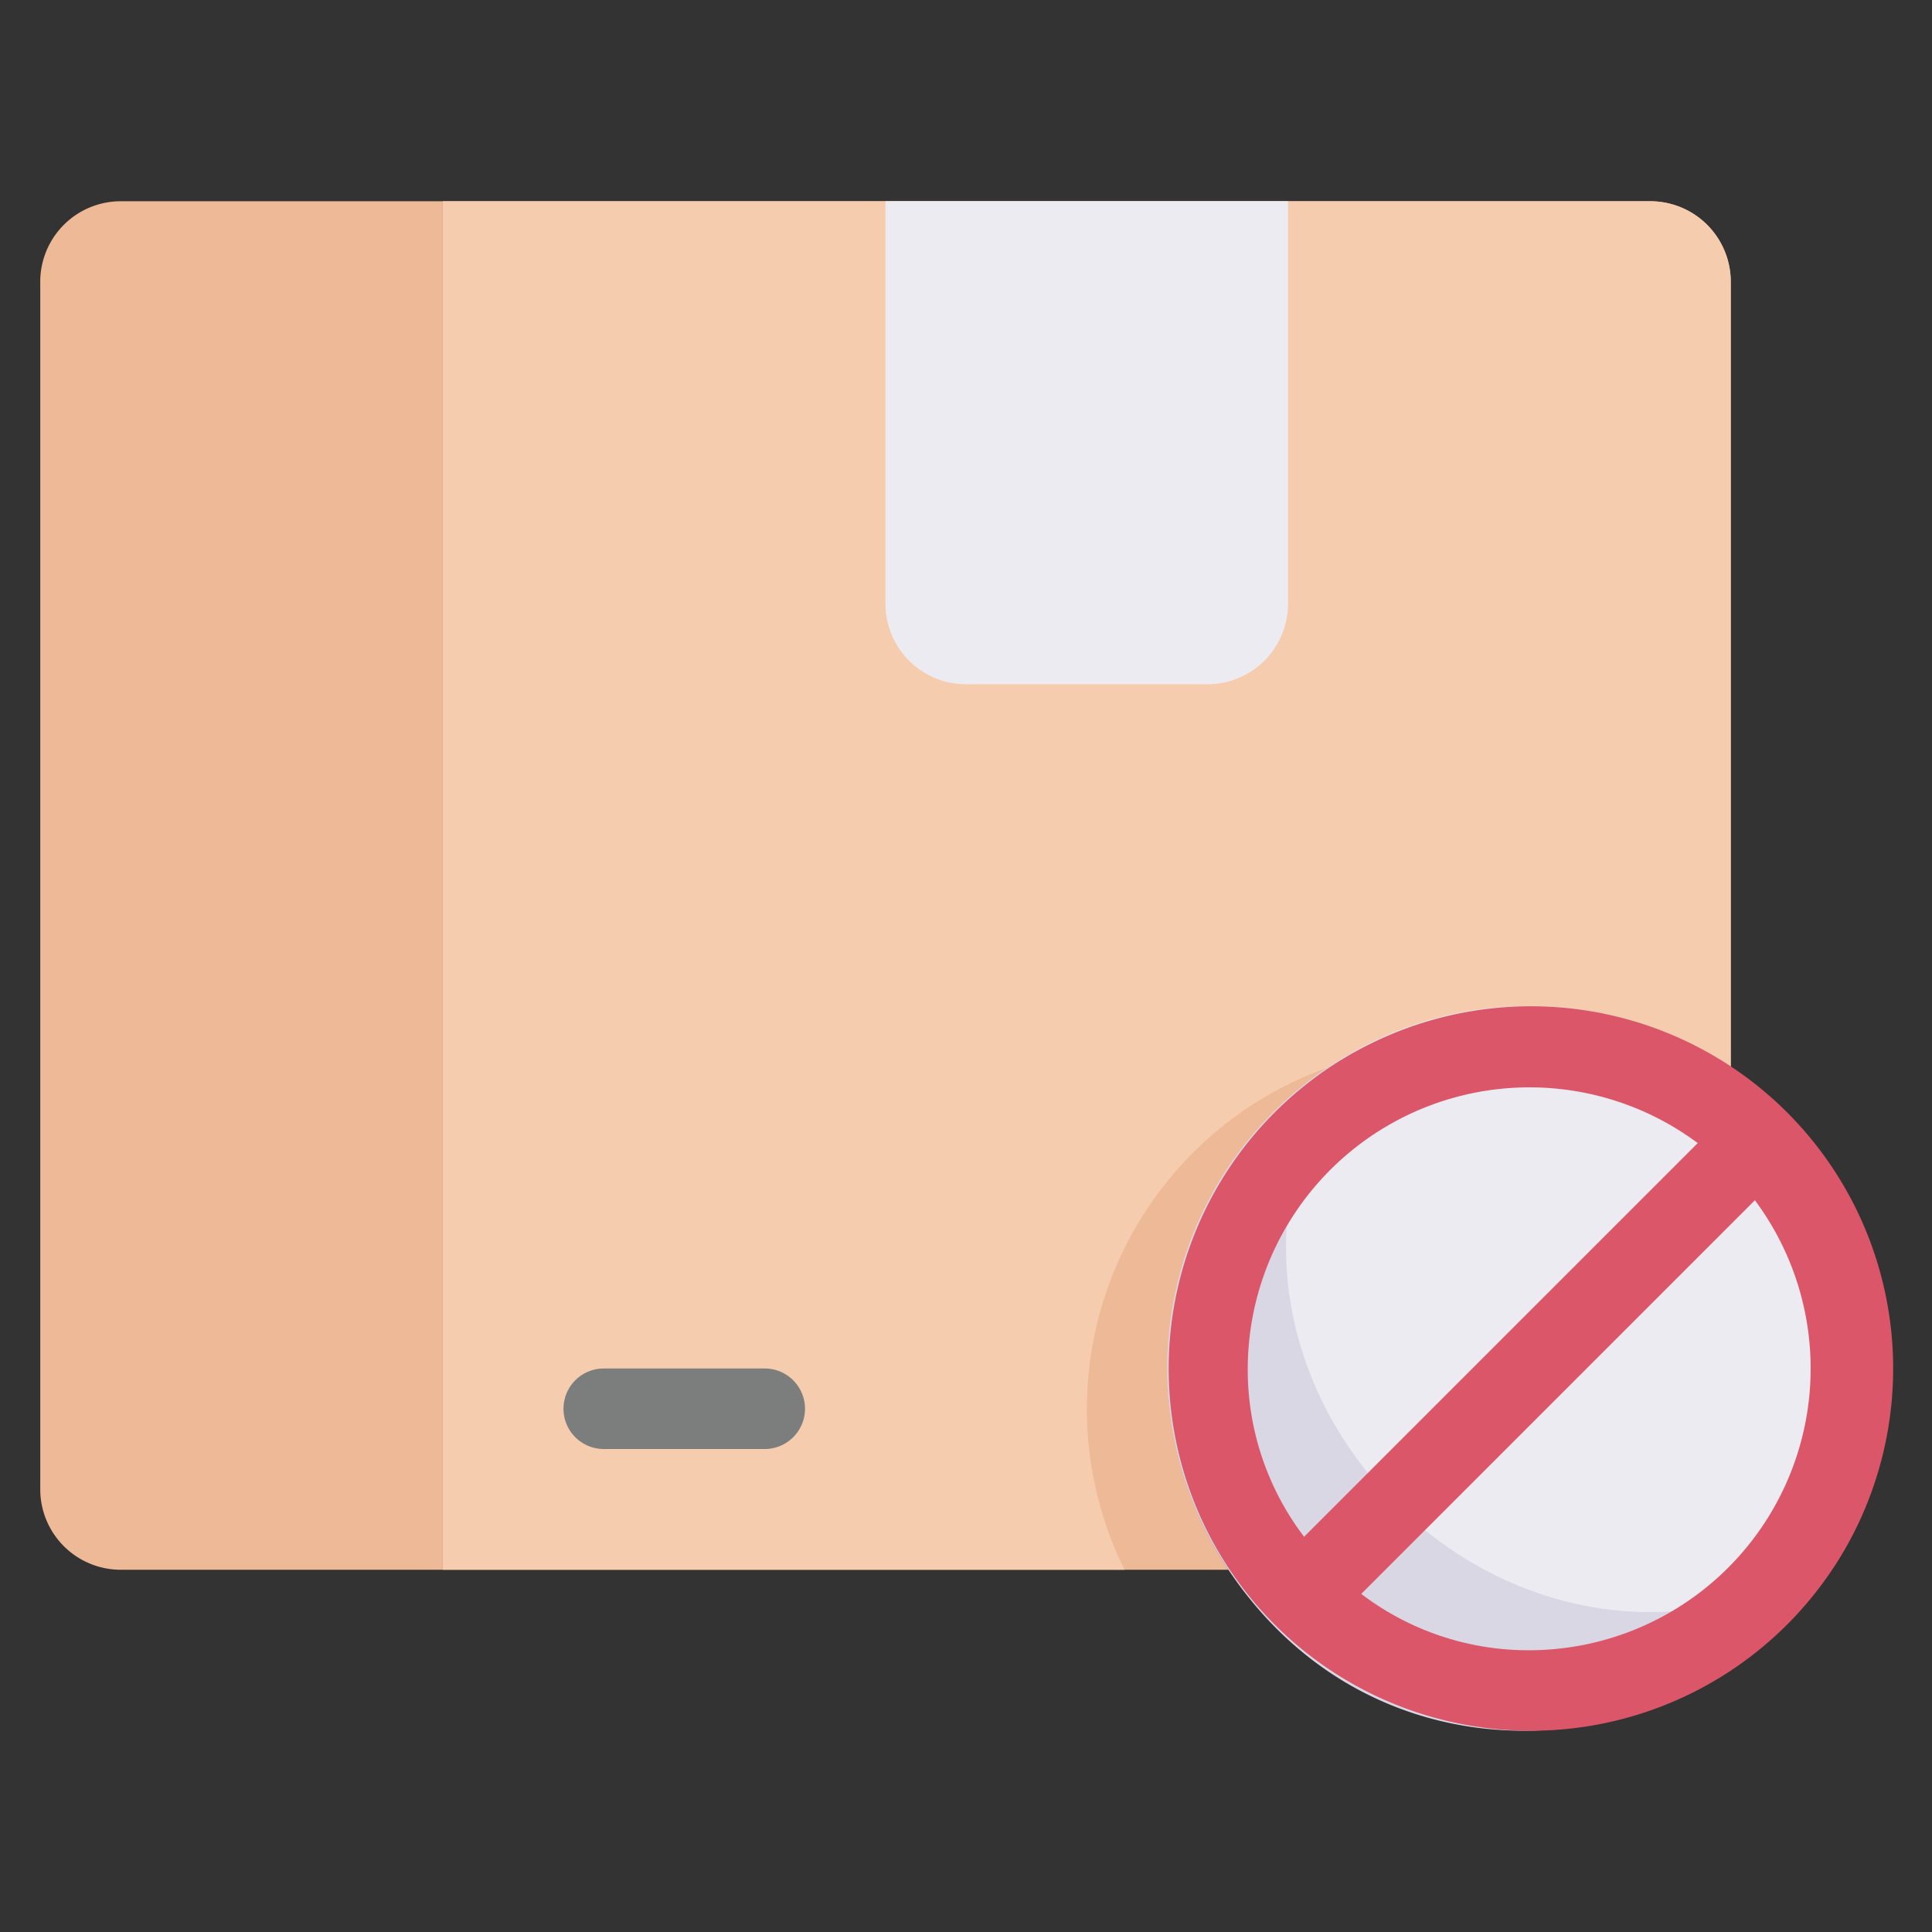 <svg xmlns="http://www.w3.org/2000/svg" viewBox="0 0 48 48"><rect x="0" y="0" width="48" height="48" fill="#333333" stroke="none"/><defs><style>.cls-1{fill:#edb996;}.cls-2{fill:#f6ccaf;}.cls-3{fill:#edebf2;}.cls-4{fill:#dad7e5;}.cls-5{fill:#7c7d7d;}.cls-6{fill:#db5669;}</style></defs><title>Out of stock</title><g id="Out_of_stock" data-name="Out of stock"><path class="cls-1" d="M43,7V26.52A9,9,0,0,0,30.52,39H11V5H41A2,2,0,0,1,43,7Z"/><path class="cls-2" d="M43,7V26.52a9,9,0,0,0-10,0A9,9,0,0,0,27.94,39H11V5H41A2,2,0,0,1,43,7Z"/><path class="cls-1" d="M3,5h8a0,0,0,0,1,0,0V39a0,0,0,0,1,0,0H3a2,2,0,0,1-2-2V7A2,2,0,0,1,3,5Z"/><path class="cls-3" d="M22,5H32a0,0,0,0,1,0,0V15a2,2,0,0,1-2,2H24a2,2,0,0,1-2-2V5A0,0,0,0,1,22,5Z"/><path class="cls-4" d="M47,34c0,8.75-11.5,12.45-16.48,5A9,9,0,1,1,47,34Z"/><path class="cls-3" d="M47,34a9.09,9.09,0,0,1-1.33,4.69c-8,4.89-17.24-4.36-12.36-12.36A8.69,8.69,0,0,1,38,25,9,9,0,0,1,47,34Z"/><path class="cls-5" d="M19,36H15a1,1,0,0,1,0-2h4A1,1,0,0,1,19,36Z"/><path class="cls-6" d="M45,28.3A9,9,0,1,0,38,43,9,9,0,0,0,45,28.3ZM31,34a7,7,0,0,1,11.18-5.6L32.4,38.18A6.85,6.85,0,0,1,31,34Zm7,7a6.85,6.85,0,0,1-4.18-1.4l9.78-9.78A7,7,0,0,1,38,41Z"/></g></svg>